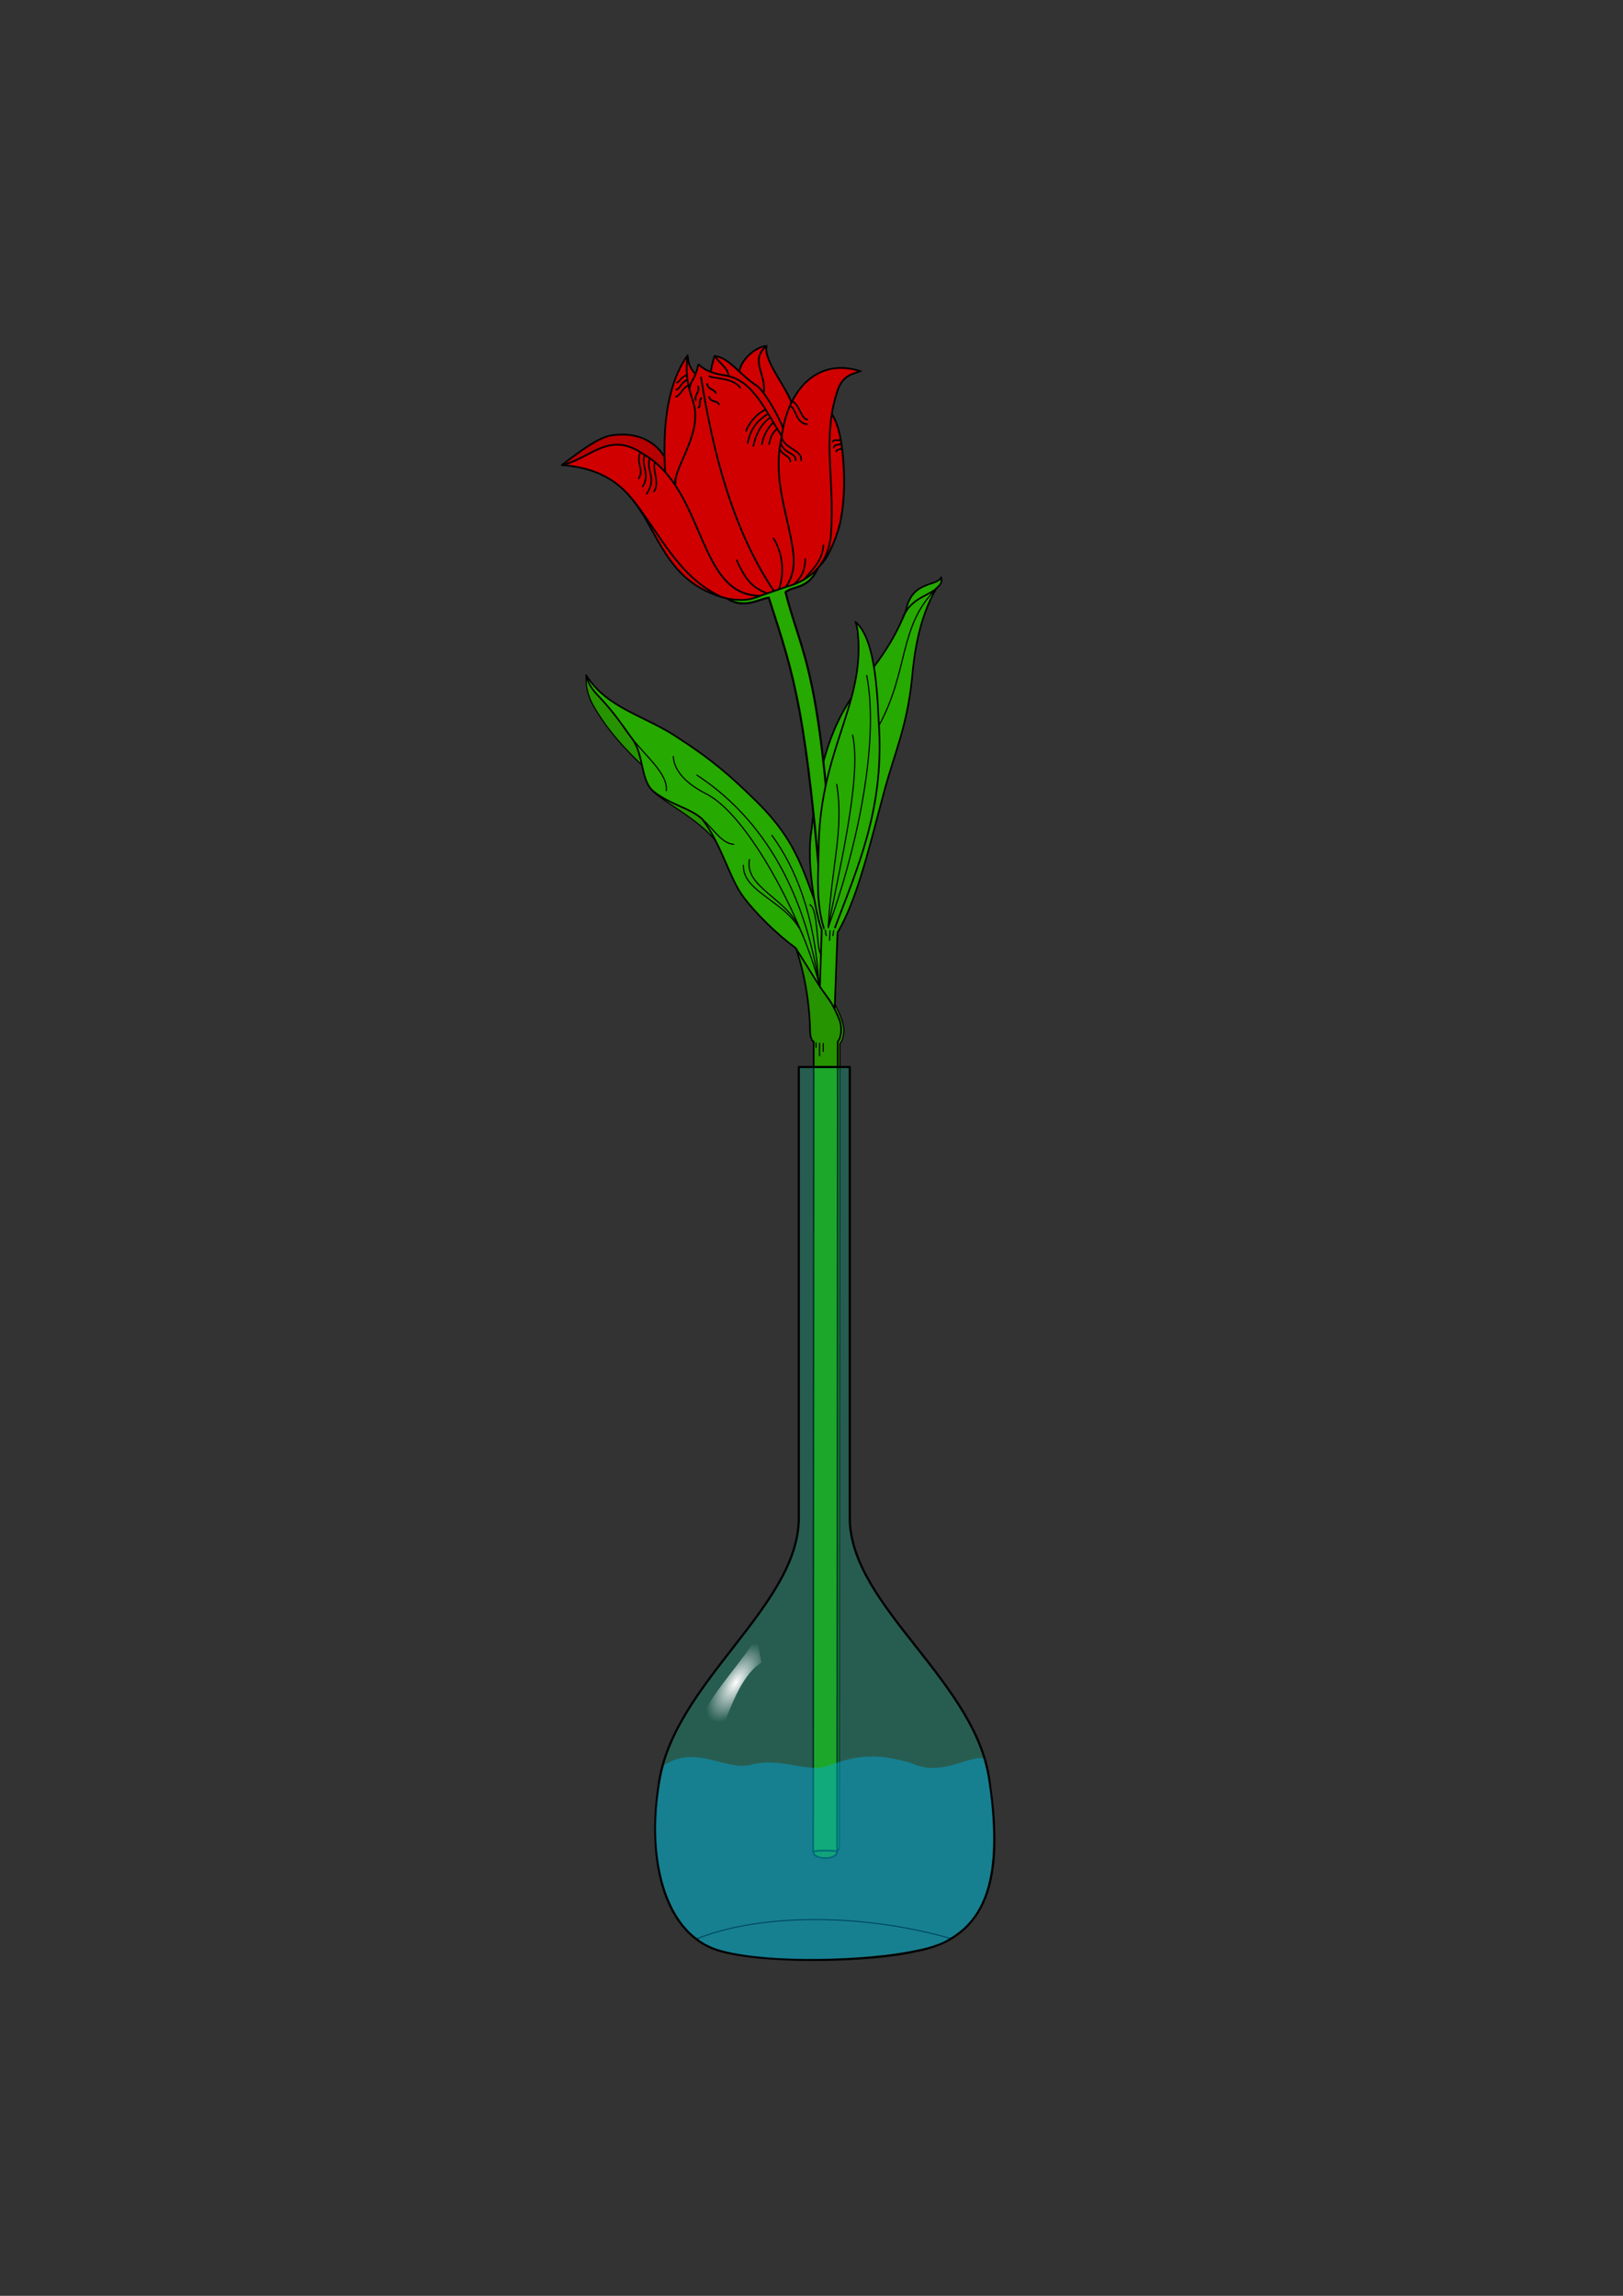 <?xml version="1.0" encoding="UTF-8" standalone="no"?>
<!-- Created with Inkscape (http://www.inkscape.org/) -->

<svg
   xmlns:dc="http://purl.org/dc/elements/1.1/"
   xmlns:cc="http://creativecommons.org/ns#"
   xmlns:rdf="http://www.w3.org/1999/02/22-rdf-syntax-ns#"
   xmlns:svg="http://www.w3.org/2000/svg"
   xmlns="http://www.w3.org/2000/svg"
   xmlns:xlink="http://www.w3.org/1999/xlink"
   xmlns:sodipodi="http://sodipodi.sourceforge.net/DTD/sodipodi-0.dtd"
   xmlns:inkscape="http://www.inkscape.org/namespaces/inkscape"
   width="744.094"
   height="1052.362"
   id="svg3625"
   version="1.1"
   inkscape:version="0.48.3.1 r9886"
   sodipodi:docname="tulip-touchup2.svg"
   inkscape:export-filename="C:\Users\Nate\Documents\Java\workspace\offworld-android\raw\tulip-touchup.png"
   inkscape:export-xdpi="320"
   inkscape:export-ydpi="320">
  <rect width="100%" height="100%" fill="#333333" stroke="none"/>
  <defs
     id="defs3627">
    <linearGradient
       id="linearGradient3954">
      <stop
         style="stop-color:#ffffff;stop-opacity:1;"
         offset="0"
         id="stop3956" />
      <stop
         style="stop-color:#ffffff;stop-opacity:0;"
         offset="1"
         id="stop3958" />
    </linearGradient>
    <radialGradient
       inkscape:collect="always"
       xlink:href="#linearGradient3954"
       id="radialGradient7322"
       gradientUnits="userSpaceOnUse"
       gradientTransform="matrix(0.587,0.374,-0.807,1.267,911.393,-379.503)"
       cx="331.279"
       cy="960.114"
       fx="331.279"
       fy="960.114"
       r="8.986" />
    <radialGradient
       inkscape:collect="always"
       xlink:href="#linearGradient3954"
       id="radialGradient7586"
       gradientUnits="userSpaceOnUse"
       gradientTransform="matrix(0.892,0.568,-1.227,1.926,1219.904,-1266.014)"
       cx="331.279"
       cy="960.114"
       fx="331.279"
       fy="960.114"
       r="8.986" />
  </defs>
  <sodipodi:namedview
     id="base"
     pagecolor="#ffffff"
     bordercolor="#666666"
     borderopacity="1.0"
     inkscape:pageopacity="0.0"
     inkscape:pageshadow="2"
     inkscape:zoom="5.6568543"
     inkscape:cx="393.75"
     inkscape:cy="232.13961"
     inkscape:document-units="px"
     inkscape:current-layer="layer3"
     showgrid="false"
     inkscape:window-width="1920"
     inkscape:window-height="1138"
     inkscape:window-x="-8"
     inkscape:window-y="-8"
     inkscape:window-maximized="1"
     showguides="false"
     inkscape:snap-global="true"
     inkscape:guide-bbox="true">
    <inkscape:grid
       type="xygrid"
       id="grid5317" />
  </sodipodi:namedview>
  <g
     inkscape:label="image"
     inkscape:groupmode="layer"
     id="layer1"
     style="display:none" />
  <g
     inkscape:groupmode="layer"
     id="layer2"
     inkscape:label="tulip"
     style="display:inline">
    <g
       id="g3945"
       transform="matrix(0.672,0,0,0.672,136.969,115.734)">
      <path
         sodipodi:nodetypes="ccccccc"
         inkscape:connector-curvature="0"
         id="path5115"
         d="m 368.831,1087.782 0.343,-548.04 c 1.721,-2.152 2.424,-4.439 2.718,-8.562 0.362,-8.788 -7.865,-19.828 -10.356,-28.82 l -5.342,7.075 2.561,581.021 c 3.941,0.368 8.587,3.279 10.076,-2.675 z"
         style="fill:#269300;fill-opacity:1;stroke:#000000;stroke-width:0.769px;stroke-linecap:butt;stroke-linejoin:miter;stroke-opacity:1" />
      <path
         sodipodi:nodetypes="ccccc"
         inkscape:connector-curvature="0"
         id="path5315"
         d="m 350.97,1090.758 c 0,5.954 16.373,5.954 16.373,0 l -5.512,-7.577 -9.241,-0.136 z"
         style="fill:#268200;fill-opacity:1;stroke:#000000;stroke-width:1.116;stroke-linecap:butt;stroke-linejoin:miter;stroke-opacity:1;stroke-miterlimit:4;stroke-dasharray:none" />
      <path
         sodipodi:nodetypes="cccccccccc"
         inkscape:connector-curvature="0"
         id="path4603"
         d="m 367.686,538.253 c 2.326,-2.14 3.307,-9.677 1.094,-15.023 -3.548,-8.94 -6.587,-13.28 -9.117,-16.703 -4.892,-12.276 -6.459,-13.626 -13.118,-23.864 -2.552,-3.564 -7.158,-12.739 -9.775,-14.551 8.162,20.32 11.661,43.171 12.103,62.654 -0.004,4.624 1.198,7.131 2.44,7.487 l -0.343,552.505 c 2.31,-0.679 13.383,-1.087 16.373,0 z"
         style="fill:#269300;fill-opacity:1;stroke:#000000;stroke-width:1.116;stroke-linecap:round;stroke-linejoin:round;stroke-opacity:1;stroke-miterlimit:4;stroke-dasharray:none" />
    </g>
    <path
       style="fill:#269300;fill-opacity:1;stroke:#000000;stroke-width:0.517px;stroke-linecap:round;stroke-linejoin:round;stroke-opacity:1"
       d="m 268.714,309.586 c -0.144,4.755 0.58,8.872 3.176,13.627 6.454,11.443 15.008,20.696 25.388,30.313 -0.214,3.432 -0.337,7.022 1.001,7.349 0.34,4.175 23.551,14.591 30.713,25.97 l 6.069,-11.169 c -19.513,-16.978 -52.677,-41.716 -66.347,-66.09 z"
       id="path5139"
       inkscape:connector-curvature="0"
       sodipodi:nodetypes="ccccccc" />
    <path
       style="fill:#26a900;fill-opacity:1;stroke:#000000;stroke-width:0.75;stroke-linecap:round;stroke-linejoin:round;stroke-opacity:1;stroke-miterlimit:4;stroke-dasharray:none"
       d="M 376.018,452.462 364.792,434.547 c -8.644,-6.33 -18.4,-15.96 -23.939,-23.386 -6.33,-8.278 -10.104,-24.409 -18.992,-35.792 -5.539,-5.052 -14.461,-6.392 -22.328,-12.677 -6.133,-5.186 -4.089,-17.454 -10.359,-24.941 -4.799,-6.78 -8.833,-12.481 -15.088,-19.005 -2.74,-2.968 -4.471,-5.394 -5.365,-9.3 9.514,15.464 27.411,18.603 42.692,29.116 14.387,9.266 23.381,17.021 34.229,27.657 21.328,20.503 22.598,34.75 31.733,56.445 l 2.374,31.774 z"
       id="path5137"
       inkscape:connector-curvature="0"
       sodipodi:nodetypes="ccccccccccccc" />
    <path
       style="fill:#26a900;fill-opacity:1;stroke:#000000;stroke-width:0.75;stroke-linecap:round;stroke-linejoin:round;stroke-miterlimit:4;stroke-opacity:1;stroke-dasharray:none"
       d="m 372.017,380.791 c 7.013,-66.919 28.51,-63.561 43.291,-100.793 2.781,-14.253 14.393,-10.904 16.204,-15.409 0.516,2.722 -0.434,3.318 -2.287,5.216 -7.961,13.531 -10.172,30.372 -11.088,40.984 -2.313,22.642 -8.122,34.403 -12.974,52.806 -6.004,22.089 -11.872,48.267 -21.184,63.905 l -1.321,35.046 c -1.692,-3.788 -5.091,-7.702 -6.749,-10.241 l 0.823,-26.093 c -2.114,-4.888 -7.347,-29.979 -4.716,-45.423 z"
       id="path4581"
       inkscape:connector-curvature="0"
       sodipodi:nodetypes="ccccccccccc" />
    <path
       style="fill:#26a900;fill-opacity:1;stroke:#000000;stroke-width:0.95;stroke-linecap:butt;stroke-linejoin:miter;stroke-opacity:1;display:inline;stroke-miterlimit:4;stroke-dasharray:none"
       d="m 333.474,274.399 c 7.774,4.845 13.998,0.306 18.983,-0.441 11.828,36.602 17.174,50.787 25.077,149.729 l 5.54,0.111 c -6.01,-119.065 -15.394,-122.098 -22.927,-152.382 3.415,-2.909 10.119,-1.264 14.45,-10.249 z"
       id="path4530"
       inkscape:connector-curvature="0"
       sodipodi:nodetypes="ccccccc" />
    <path
       style="fill:#26a900;fill-opacity:1;stroke:#000000;stroke-width:0.75;stroke-linecap:round;stroke-linejoin:round;stroke-opacity:1;display:inline;stroke-miterlimit:4;stroke-dasharray:none"
       d="m 377.733,425.537 c -3.413,-11.25 -2.801,-21.241 -2.418,-34.742 -0.049,-45.185 19.844,-65.697 18.245,-97.097 -0.22,-3.568 -0.377,-6.062 -1.392,-8.672 10.122,8.54 10.098,37.908 10.926,49.69 1.736,37.025 -9.772,62.628 -20.261,90.443"
       id="path4550"
       inkscape:connector-curvature="0"
       sodipodi:nodetypes="cccccc" />
    <path
       style="fill:none;stroke:#000000;stroke-width:0.517px;stroke-linecap:round;stroke-linejoin:round;stroke-opacity:1"
       d="m 308.703,346.779 c 0.179,4.779 3.561,11.306 15.137,17.146 19.491,9.816 44.699,58.671 51.685,87.113"
       id="path5141"
       inkscape:connector-curvature="0"
       sodipodi:nodetypes="ccc" />
    <path
       style="fill:none;stroke:#000000;stroke-width:0.517px;stroke-linecap:round;stroke-linejoin:round;stroke-opacity:1"
       d="m 319.487,355.282 c 35.853,23.526 50.639,61.792 56.044,95.999"
       id="path5143"
       inkscape:connector-curvature="0"
       sodipodi:nodetypes="cc" />
    <path
       style="fill:none;stroke:#000000;stroke-width:0.517px;stroke-linecap:round;stroke-linejoin:round;stroke-opacity:1"
       d="m 343.592,393.995 c -2.233,12.608 16.177,17.302 22.933,31.167"
       id="path5145"
       inkscape:connector-curvature="0"
       sodipodi:nodetypes="cc" />
    <path
       style="fill:none;stroke:#000000;stroke-width:0.517px;stroke-linecap:round;stroke-linejoin:round;stroke-opacity:1"
       d="m 340.853,396.643 c -0.578,12.844 21.807,16.918 27.45,32.767"
       id="path5147"
       inkscape:connector-curvature="0"
       sodipodi:nodetypes="cc" />
    <path
       style="fill:none;stroke:#000000;stroke-width:0.517px;stroke-linecap:round;stroke-linejoin:round;stroke-opacity:1"
       d="m 353.909,382.947 c 10.707,14.556 19.656,36.376 21.44,67.488"
       id="path5149"
       inkscape:connector-curvature="0"
       sodipodi:nodetypes="cc" />
    <path
       style="fill:none;stroke:#000000;stroke-width:0.517px;stroke-linecap:round;stroke-linejoin:miter;stroke-opacity:1"
       d="m 371.3,414.733 c 3.94,1.78 2.956,21.333 5.141,22.698"
       id="path5151"
       inkscape:connector-curvature="0"
       sodipodi:nodetypes="cc" />
    <path
       style="fill:none;stroke:#000000;stroke-width:0.517px;stroke-linecap:round;stroke-linejoin:round;stroke-opacity:1"
       d="m 320.746,374.431 c 5.538,4.19 9.73,12.267 15.66,12.599"
       id="path5153"
       inkscape:connector-curvature="0"
       sodipodi:nodetypes="cc" />
    <path
       style="fill:none;stroke:#000000;stroke-width:0.517px;stroke-linecap:round;stroke-linejoin:miter;stroke-opacity:1"
       d="m 285.833,333.062 c 7.389,11.81 20.456,20.319 19.669,29.358"
       id="path5155"
       inkscape:connector-curvature="0"
       sodipodi:nodetypes="cc" />
    <path
       style="fill:none;stroke:#000000;stroke-width:0.517px;stroke-linecap:round;stroke-linejoin:miter;stroke-opacity:1"
       d="m 379.772,425.146 c 4.042,-22.867 15.604,-68.452 11.121,-88.222"
       id="path5157"
       inkscape:connector-curvature="0"
       sodipodi:nodetypes="cc" />
    <path
       style="fill:none;stroke:#000000;stroke-width:0.517px;stroke-linecap:round;stroke-linejoin:round;stroke-opacity:1"
       d="m 397.362,309.605 c 6.19,31.954 -5.542,82.945 -17.635,115.42"
       id="path5159"
       inkscape:connector-curvature="0"
       sodipodi:nodetypes="cc" />
    <path
       style="fill:none;stroke:#000000;stroke-width:0.517px;stroke-linecap:round;stroke-linejoin:round;stroke-opacity:1"
       d="m 403.016,332.508 c 13.615,-25.073 9.032,-44.897 25.436,-61.817"
       id="path5161"
       inkscape:connector-curvature="0"
       sodipodi:nodetypes="cc" />
    <path
       style="fill:none;stroke:#000000;stroke-width:0.75;stroke-linecap:round;stroke-linejoin:round;stroke-opacity:1;stroke-miterlimit:4;stroke-dasharray:none"
       d="m 413.895,283.305 c 3.313,-9.108 12.072,-10.229 15.425,-13.604"
       id="path5163"
       inkscape:connector-curvature="0"
       sodipodi:nodetypes="cc" />
    <path
       style="fill:none;stroke:#000000;stroke-width:0.517px;stroke-linecap:round;stroke-linejoin:round;stroke-opacity:1"
       d="m 378.293,426.428 c 0.572,1.047 -0.1,1.34 0.609,2.381"
       id="path5165"
       inkscape:connector-curvature="0"
       sodipodi:nodetypes="cc" />
    <path
       style="fill:none;stroke:#000000;stroke-width:0.517px;stroke-linecap:round;stroke-linejoin:round;stroke-opacity:1"
       d="m 380.558,426.663 -0.242,4.339"
       id="path5167"
       inkscape:connector-curvature="0"
       sodipodi:nodetypes="cc" />
    <path
       style="fill:none;stroke:#000000;stroke-width:0.517px;stroke-linecap:round;stroke-linejoin:round;stroke-opacity:1"
       d="m 382.291,426.586 c -0.595,1.122 0.052,1.188 -0.499,2.263"
       id="path5169"
       inkscape:connector-curvature="0"
       sodipodi:nodetypes="cc" />
    <path
       style="fill:none;stroke:#000000;stroke-width:0.517px;stroke-linecap:round;stroke-linejoin:miter;stroke-opacity:1"
       d="m 374.169,478.106 0,1.963"
       id="path5171"
       inkscape:connector-curvature="0"
       sodipodi:nodetypes="cc" />
    <path
       style="fill:none;stroke:#000000;stroke-width:0.517px;stroke-linecap:round;stroke-linejoin:miter;stroke-opacity:1"
       d="m 375.744,478.233 -0.005,5.72"
       id="path5173"
       inkscape:connector-curvature="0"
       sodipodi:nodetypes="cc" />
    <path
       style="fill:none;stroke:#000000;stroke-width:0.517px;stroke-linecap:round;stroke-linejoin:miter;stroke-opacity:1"
       d="m 377.456,478.315 0,3.607"
       id="path5175"
       inkscape:connector-curvature="0"
       sodipodi:nodetypes="cc" />
    <path
       style="fill:#d10000;fill-opacity:1;stroke:#000000;stroke-width:0.816px;stroke-linecap:butt;stroke-linejoin:miter;stroke-opacity:1;display:inline"
       d="m 338.812,170.648 c 1.357,-7.205 9.056,-12.01 12.604,-12.04 -1.487,7.225 10.848,20.692 11.995,28.017 l 18.032,3.292 c 3.468,5.336 4.719,14.386 5.23,22.037 0.615,9.315 0.378,17.686 -1.184,26.151 -1.062,5.917 -5.081,16.698 -9.329,20.949 z"
       id="path4465"
       inkscape:connector-curvature="0"
       sodipodi:nodetypes="cccccccc" />
    <path
       style="fill:#d10000;fill-opacity:1;stroke:#000000;stroke-width:0.816px;stroke-linecap:butt;stroke-linejoin:miter;stroke-opacity:1;display:inline"
       d="m 327.548,163.261 c 6.152,0.149 11.832,8.63 19.016,13.291 2.876,1.231 12.833,16.583 14.83,27.565 l -39.056,4.743 c 1.981,-15.252 0.762,-30.517 5.21,-45.599 z"
       id="path4463"
       inkscape:connector-curvature="0"
       sodipodi:nodetypes="ccccc" />
    <path
       style="fill:#d10000;fill-opacity:1;stroke:#000000;stroke-width:0.816px;stroke-linecap:butt;stroke-linejoin:miter;stroke-opacity:1;display:inline"
       d="m 358.366,200.087 c 3.008,-22.651 17.255,-36.059 36.043,-29.943 -2.596,1.198 -7.594,1.301 -10.169,8.181 -7.727,22.188 -1.335,41.945 -3.286,66.734 -1.333,16.26 -13.043,22.298 -21.361,24.102 -0.934,-23.405 -11.161,-46.831 -1.227,-69.073 z"
       id="path4461"
       inkscape:connector-curvature="0"
       sodipodi:nodetypes="cccccc" />
    <path
       style="fill:#d10000;fill-opacity:1;stroke:#000000;stroke-width:0.816px;stroke-linecap:butt;stroke-linejoin:miter;stroke-opacity:1;display:inline"
       d="m 322.658,173.864 c -1.718,-0.508 -6.618,-3.572 -7.238,-9.408 -3.35,6.926 1.285,10.312 -0.441,14.867 z"
       id="path4459"
       inkscape:connector-curvature="0"
       sodipodi:nodetypes="cccc" />
    <path
       style="fill:#d10000;fill-opacity:1;stroke:#000000;stroke-width:0.816px;stroke-linecap:round;stroke-linejoin:miter;stroke-opacity:1;display:inline"
       d="m 320.198,166.933 c 3.524,3.581 8.393,4.566 12.791,5.242 12.479,2.298 18.196,16.559 25.452,27.819 -4.822,20.15 3.662,37.877 5.324,54.115 0.67,6.521 -0.821,11.126 -3.469,14.936 l -12.014,4.152 c -18.827,3.327 -33.404,-21.096 -38.542,-40.486 -2.496,-11.102 5.737,-40.919 6.236,-52.57 0.289,-6.744 2.308,-4.331 4.223,-13.208 z"
       id="path4457"
       inkscape:connector-curvature="0"
       sodipodi:nodetypes="cccccccsc" />
    <path
       style="fill:#b70000;fill-opacity:1;stroke:#000000;stroke-width:0.816px;stroke-linecap:butt;stroke-linejoin:miter;stroke-opacity:1"
       d="m 257.846,212.992 c 8.723,-6.623 15.936,-11.961 21.913,-13.32 15.847,-2.727 26.234,6.255 28.009,18.643"
       id="path4435"
       inkscape:connector-curvature="0"
       sodipodi:nodetypes="ccc" />
    <path
       style="fill:#d10000;fill-opacity:1;stroke:#000000;stroke-width:0.816px;stroke-linecap:butt;stroke-linejoin:round;stroke-opacity:1;display:inline"
       d="m 305.609,226.328 c -0.754,-12.369 -4.295,-43.626 9.633,-63.454 -1.088,8.196 -0.012,13.819 2.625,21.564 4.041,13.365 -6.905,26.754 -8.349,36.025 l -0.326,11.078 z"
       id="path4437"
       inkscape:connector-curvature="0"
       sodipodi:nodetypes="cccccc" />
    <path
       style="fill:#d10000;fill-opacity:1;stroke:#000000;stroke-width:0.816px;stroke-linecap:round;stroke-linejoin:round;stroke-opacity:1"
       d="m 257.546,213.151 c 48.919,3.791 33.44,50.953 76.234,61.304 6.971,1.01 9.686,0.709 14.884,-1.373 -29.112,0.145 -24.953,-48.262 -53.514,-64.789 -16.081,-11.331 -24.342,2.193 -37.605,4.857 z"
       id="path4414"
       inkscape:connector-curvature="0"
       sodipodi:nodetypes="ccccc" />
    <path
       style="fill:none;stroke:#000000;stroke-width:0.816px;stroke-linecap:round;stroke-linejoin:miter;stroke-opacity:1"
       d="m 290.308,229.325 c 12.998,16.612 20.66,34.725 40.037,44.174"
       id="path5238"
       inkscape:connector-curvature="0"
       sodipodi:nodetypes="cc" />
    <path
       style="fill:none;stroke:#000000;stroke-width:0.75;stroke-linecap:round;stroke-linejoin:miter;stroke-opacity:1;stroke-miterlimit:4;stroke-dasharray:none"
       d="m 364.051,267.804 c 3.781,-3.527 4.931,-6.411 5.141,-11.554"
       id="path5177"
       inkscape:connector-curvature="0"
       sodipodi:nodetypes="cc" />
    <path
       style="fill:none;stroke:#000000;stroke-width:0.75;stroke-linecap:round;stroke-linejoin:miter;stroke-opacity:1;stroke-miterlimit:4;stroke-dasharray:none"
       d="m 368.719,265.542 c 3.761,-4.629 8.258,-8.249 8.788,-15.587"
       id="path5179"
       inkscape:connector-curvature="0"
       sodipodi:nodetypes="cc" />
    <path
       style="fill:none;stroke:#000000;stroke-width:0.75;stroke-linecap:round;stroke-linejoin:miter;stroke-opacity:1;stroke-miterlimit:4;stroke-dasharray:none"
       d="m 293.476,207.499 c -1.968,5.158 1.967,7.403 -0.628,11.813"
       id="path5240"
       inkscape:connector-curvature="0"
       sodipodi:nodetypes="cc" />
    <path
       style="fill:none;stroke:#000000;stroke-width:0.75;stroke-linecap:round;stroke-linejoin:miter;stroke-opacity:1;stroke-miterlimit:4;stroke-dasharray:none"
       d="m 309.822,181.868 c 2.242,-0.581 3.473,-4.656 5.594,-4.964"
       id="path5248"
       inkscape:connector-curvature="0"
       sodipodi:nodetypes="cc" />
    <path
       style="fill:none;stroke:#000000;stroke-width:0.75;stroke-linecap:round;stroke-linejoin:miter;stroke-opacity:1;stroke-miterlimit:4;stroke-dasharray:none"
       d="m 309.977,178.63 c 1.747,-0.185 2.052,-3.065 4.963,-4.42"
       id="path5250"
       inkscape:connector-curvature="0"
       sodipodi:nodetypes="cc" />
    <path
       style="fill:none;stroke:#000000;stroke-width:0.75;stroke-linecap:round;stroke-linejoin:round;stroke-opacity:1;stroke-miterlimit:4;stroke-dasharray:none"
       d="m 310.364,175.363 c 1.178,-0.204 1.815,-2.63 4.223,-3.241"
       id="path5252"
       inkscape:connector-curvature="0"
       sodipodi:nodetypes="cc" />
    <path
       style="fill:none;stroke:#000000;stroke-width:0.816px;stroke-linecap:round;stroke-linejoin:miter;stroke-opacity:1"
       d="m 321.516,182.521 c -1.245,1.122 0.014,3.746 -1.345,4.298"
       id="path5254"
       inkscape:connector-curvature="0"
       sodipodi:nodetypes="cc" />
    <path
       style="fill:none;stroke:#000000;stroke-width:0.816px;stroke-linecap:round;stroke-linejoin:miter;stroke-opacity:1"
       d="m 320.029,177.099 c 0.926,2.556 -1.809,4.094 -1.116,6.327"
       id="path5256"
       inkscape:connector-curvature="0"
       sodipodi:nodetypes="cc" />
    <path
       style="fill:none;stroke:#000000;stroke-width:0.816px;stroke-linecap:round;stroke-linejoin:miter;stroke-opacity:1"
       d="m 324.267,176.053 c 0.228,2.421 3.28,2.429 3.968,4.115"
       id="path5258"
       inkscape:connector-curvature="0"
       sodipodi:nodetypes="cc" />
    <path
       style="fill:none;stroke:#000000;stroke-width:0.816px;stroke-linecap:round;stroke-linejoin:miter;stroke-opacity:1"
       d="m 329.565,185.387 c -0.546,-1.991 -3.667,-0.734 -4.422,-3.404"
       id="path5260"
       inkscape:connector-curvature="0"
       sodipodi:nodetypes="cc" />
    <path
       style="fill:none;stroke:#000000;stroke-width:0.75;stroke-linecap:round;stroke-linejoin:miter;stroke-opacity:1;stroke-miterlimit:4;stroke-dasharray:none"
       d="m 325.194,172.482 c 1.885,1.064 11.046,0.659 14.184,5.298"
       id="path5262"
       inkscape:connector-curvature="0"
       sodipodi:nodetypes="cc" />
    <path
       style="fill:none;stroke:#000000;stroke-width:0.75;stroke-linecap:round;stroke-linejoin:miter;stroke-opacity:1;stroke-miterlimit:4;stroke-dasharray:none"
       d="m 342.047,197.519 c 1.082,-2.938 4.233,-7.576 8.876,-9.726"
       id="path5264"
       inkscape:connector-curvature="0"
       sodipodi:nodetypes="cc" />
    <path
       style="fill:none;stroke:#000000;stroke-width:0.75;stroke-linecap:round;stroke-linejoin:miter;stroke-opacity:1;stroke-miterlimit:4;stroke-dasharray:none"
       d="m 342.786,203.065 c 0.817,-4.161 2.798,-9.47 9.229,-13.28"
       id="path5266"
       inkscape:connector-curvature="0"
       sodipodi:nodetypes="cc" />
    <path
       style="fill:none;stroke:#000000;stroke-width:0.75;stroke-linecap:round;stroke-linejoin:miter;stroke-opacity:1;stroke-miterlimit:4;stroke-dasharray:none"
       d="m 345.404,204.402 c 1.08,-5.36 3.806,-10.461 7.84,-13.051"
       id="path5268"
       inkscape:connector-curvature="0"
       sodipodi:nodetypes="cc" />
    <path
       style="fill:none;stroke:#000000;stroke-width:0.75;stroke-linecap:round;stroke-linejoin:miter;stroke-opacity:1;stroke-miterlimit:4;stroke-dasharray:none"
       d="m 349.362,203.627 c 0.136,-2.328 2.027,-7.029 5.05,-9.809"
       id="path5270"
       inkscape:connector-curvature="0"
       sodipodi:nodetypes="cc" />
    <path
       style="fill:none;stroke:#000000;stroke-width:0.75;stroke-linecap:round;stroke-linejoin:miter;stroke-opacity:1;stroke-miterlimit:4;stroke-dasharray:none"
       d="m 352.655,203.564 c 0.485,-2.352 0.941,-4.707 3.59,-6.982"
       id="path5272"
       inkscape:connector-curvature="0"
       sodipodi:nodetypes="cc" />
    <path
       style="fill:none;stroke:#000000;stroke-width:0.75;stroke-linecap:round;stroke-linejoin:miter;stroke-opacity:1;stroke-miterlimit:4;stroke-dasharray:none"
       d="m 363.371,184.048 c 3.332,1.627 3.924,8.043 6.793,8.245"
       id="path5274"
       inkscape:connector-curvature="0"
       sodipodi:nodetypes="cc" />
    <path
       style="fill:none;stroke:#000000;stroke-width:0.75;stroke-linecap:round;stroke-linejoin:miter;stroke-opacity:1;stroke-miterlimit:4;stroke-dasharray:none"
       d="m 362.179,186.181 c 2.866,0.596 2.398,7.765 7.884,8.295"
       id="path5276"
       inkscape:connector-curvature="0"
       sodipodi:nodetypes="cc" />
    <path
       style="fill:none;stroke:#000000;stroke-width:0.75;stroke-linecap:round;stroke-linejoin:miter;stroke-opacity:1;stroke-miterlimit:4;stroke-dasharray:none"
       d="m 358.368,200.085 c 0.413,5.242 9.854,6.363 8.86,10.88"
       id="path5278"
       inkscape:connector-curvature="0"
       sodipodi:nodetypes="cc" />
    <path
       style="fill:none;stroke:#000000;stroke-width:0.75;stroke-linecap:round;stroke-linejoin:miter;stroke-opacity:1;stroke-miterlimit:4;stroke-dasharray:none"
       d="m 357.907,202.647 c 0.931,5.366 7.143,4.64 6.888,8.333"
       id="path5280"
       inkscape:connector-curvature="0"
       sodipodi:nodetypes="cc" />
    <path
       style="fill:none;stroke:#000000;stroke-width:0.75;stroke-linecap:round;stroke-linejoin:miter;stroke-opacity:1;stroke-miterlimit:4;stroke-dasharray:none"
       d="m 357.449,205.341 c 0.515,3.225 4.865,3.381 4.888,6.21"
       id="path5282"
       inkscape:connector-curvature="0"
       sodipodi:nodetypes="cc" />
    <path
       style="fill:none;stroke:#000000;stroke-width:0.816px;stroke-linecap:butt;stroke-linejoin:miter;stroke-opacity:1"
       d="m 351.292,158.748 c -7.895,6.383 0.644,13.762 -1.286,21.715"
       id="path5284"
       inkscape:connector-curvature="0"
       sodipodi:nodetypes="cc" />
    <path
       style="fill:none;stroke:#000000;stroke-width:0.816px;stroke-linecap:butt;stroke-linejoin:miter;stroke-opacity:1"
       d="m 327.685,163.093 c 1.542,2.805 6.24,5.803 6.23,8.838"
       id="path5286"
       inkscape:connector-curvature="0"
       sodipodi:nodetypes="cc" />
    <path
       style="fill:none;stroke:#000000;stroke-width:0.816px;stroke-linecap:round;stroke-linejoin:miter;stroke-opacity:1"
       d="m 321.431,173.072 c 5.338,33.719 14.184,68.982 33.178,97.57"
       id="path5288"
       inkscape:connector-curvature="0"
       sodipodi:nodetypes="cc" />
    <path
       style="fill:none;stroke:#000000;stroke-width:0.75;stroke-linecap:round;stroke-linejoin:miter;stroke-opacity:1;stroke-miterlimit:4;stroke-dasharray:none"
       d="m 295.463,208.817 c -1.465,5.175 2.739,8.751 -0.84,14.18"
       id="path5242"
       inkscape:connector-curvature="0"
       sodipodi:nodetypes="cc" />
    <path
       style="fill:none;stroke:#000000;stroke-width:0.75;stroke-linecap:round;stroke-linejoin:miter;stroke-opacity:1;stroke-miterlimit:4;stroke-dasharray:none"
       d="m 337.777,256.831 c 4.151,9.384 7.472,12.583 13.783,15.09"
       id="path5290"
       inkscape:connector-curvature="0"
       sodipodi:nodetypes="cc" />
    <path
       style="fill:none;stroke:#000000;stroke-width:0.75;stroke-linecap:round;stroke-linejoin:miter;stroke-opacity:1;stroke-miterlimit:4;stroke-dasharray:none"
       d="m 297.875,210.042 c -1.782,6.101 3.428,8.503 -1.332,16.302"
       id="path5244"
       inkscape:connector-curvature="0"
       sodipodi:nodetypes="cc" />
    <path
       style="fill:none;stroke:#000000;stroke-width:0.75;stroke-linecap:round;stroke-linejoin:miter;stroke-opacity:1;stroke-miterlimit:4;stroke-dasharray:none"
       d="m 354.663,246.79 c 4.611,7.571 4.788,16.484 2.521,23.147"
       id="path5292"
       inkscape:connector-curvature="0"
       sodipodi:nodetypes="cc" />
    <path
       style="fill:none;stroke:#000000;stroke-width:0.75;stroke-linecap:round;stroke-linejoin:miter;stroke-opacity:1;stroke-miterlimit:4;stroke-dasharray:none"
       d="m 300.185,212.201 c -1.175,3.073 2.474,9.25 -0.362,13.1"
       id="path5246"
       inkscape:connector-curvature="0"
       sodipodi:nodetypes="cc" />
    <path
       style="fill:none;stroke:#000000;stroke-width:0.75;stroke-linecap:round;stroke-linejoin:miter;stroke-opacity:1;stroke-miterlimit:4;stroke-dasharray:none"
       d="m 385.3,201.107 c -0.334,1.557 -2.93,-0.149 -3.512,1.339"
       id="path5294"
       inkscape:connector-curvature="0"
       sodipodi:nodetypes="cc" />
    <path
       style="fill:none;stroke:#000000;stroke-width:0.75;stroke-linecap:round;stroke-linejoin:miter;stroke-opacity:1;stroke-miterlimit:4;stroke-dasharray:none"
       d="m 385.715,203.051 c -0.313,1.375 -2.872,0.084 -3.481,2.052"
       id="path5296"
       inkscape:connector-curvature="0"
       sodipodi:nodetypes="cc" />
    <path
       style="fill:none;stroke:#000000;stroke-width:0.75;stroke-linecap:round;stroke-linejoin:miter;stroke-opacity:1;stroke-miterlimit:4;stroke-dasharray:none"
       d="m 385.968,205.242 c -0.407,1.226 -1.91,0.151 -2.64,1.743"
       id="path5298"
       inkscape:connector-curvature="0"
       sodipodi:nodetypes="cc" />
    <path
       style="fill:none;stroke:#000000;stroke-width:0.517px;stroke-linecap:round;stroke-linejoin:miter;stroke-opacity:1;display:inline"
       d="m 379.713,425.163 c 1.535,-28.91 7.263,-44.578 3.914,-65.609"
       id="path5157-7"
       inkscape:connector-curvature="0"
       sodipodi:nodetypes="cc" />
  </g>
  <g
     inkscape:groupmode="layer"
     id="layer3"
     inkscape:label="vase"
     style="display:inline">
    <path
       style="fill:#00e9b7;fill-opacity:0.233;stroke:#000000;stroke-width:1;stroke-linecap:round;stroke-linejoin:round;stroke-miterlimit:4;stroke-opacity:1;stroke-dasharray:none"
       d="m 366.225,489.093 0,206.736 c 0,40.915 -58.45,75.985 -64.295,122.744 -5.845,40.915 5.845,70.14 29.225,75.985 23.38,5.845 68.809,4.324 87.674,0 35.07,-5.845 40.915,-35.07 35.07,-75.985 -4.431,-46.936 -64.295,-81.829 -64.295,-122.744 l 0,-206.736 z"
       id="path3859"
       inkscape:connector-curvature="0"
       sodipodi:nodetypes="ccccccccc" />
    <path
       style="fill:none;stroke:#000000;stroke-width:0.5;stroke-linecap:round;stroke-linejoin:miter;stroke-miterlimit:4;stroke-opacity:1;stroke-dasharray:none"
       d="m 319.466,888.713 c 29.225,-11.69 75.648,-11.791 116.563,-0.1"
       id="path3863"
       inkscape:connector-curvature="0"
       sodipodi:nodetypes="cc" />
    <path
       style="fill:#00afe8;fill-opacity:0.423;stroke:none"
       d="m 343.695,809.138 c 13.9,-4.253 26.136,4.022 36.097,0.167 13.485,-4.749 21.638,-5.892 38.08,-1.098 13.565,6.405 25.741,-3.373 32.893,-2.235 4.07,14.248 4.945,29.324 4.272,44.428 -1.148,15.968 -5.534,29.796 -19.708,38.059 -10.431,9.543 -99.613,15.586 -115.448,0.085 -14.519,-9.571 -25.314,-41.85 -15.432,-79.407 14.367,-9.49 27.956,2.355 39.246,3.2e-4 z"
       id="path3950"
       inkscape:connector-curvature="0"
       sodipodi:nodetypes="cccccccccc" />
    <path
       style="fill:url(#radialGradient7586);fill-opacity:1;stroke:none"
       d="m 322.688,787.143 c -0.168,-6.902 20.11,-28.213 24.151,-36.914 l 2.273,11.803 C 343.199,765.744 337.974,773.636 332,790.362 z"
       id="path3952"
       inkscape:connector-curvature="0"
       sodipodi:nodetypes="ccccc" />
  </g>
</svg>
